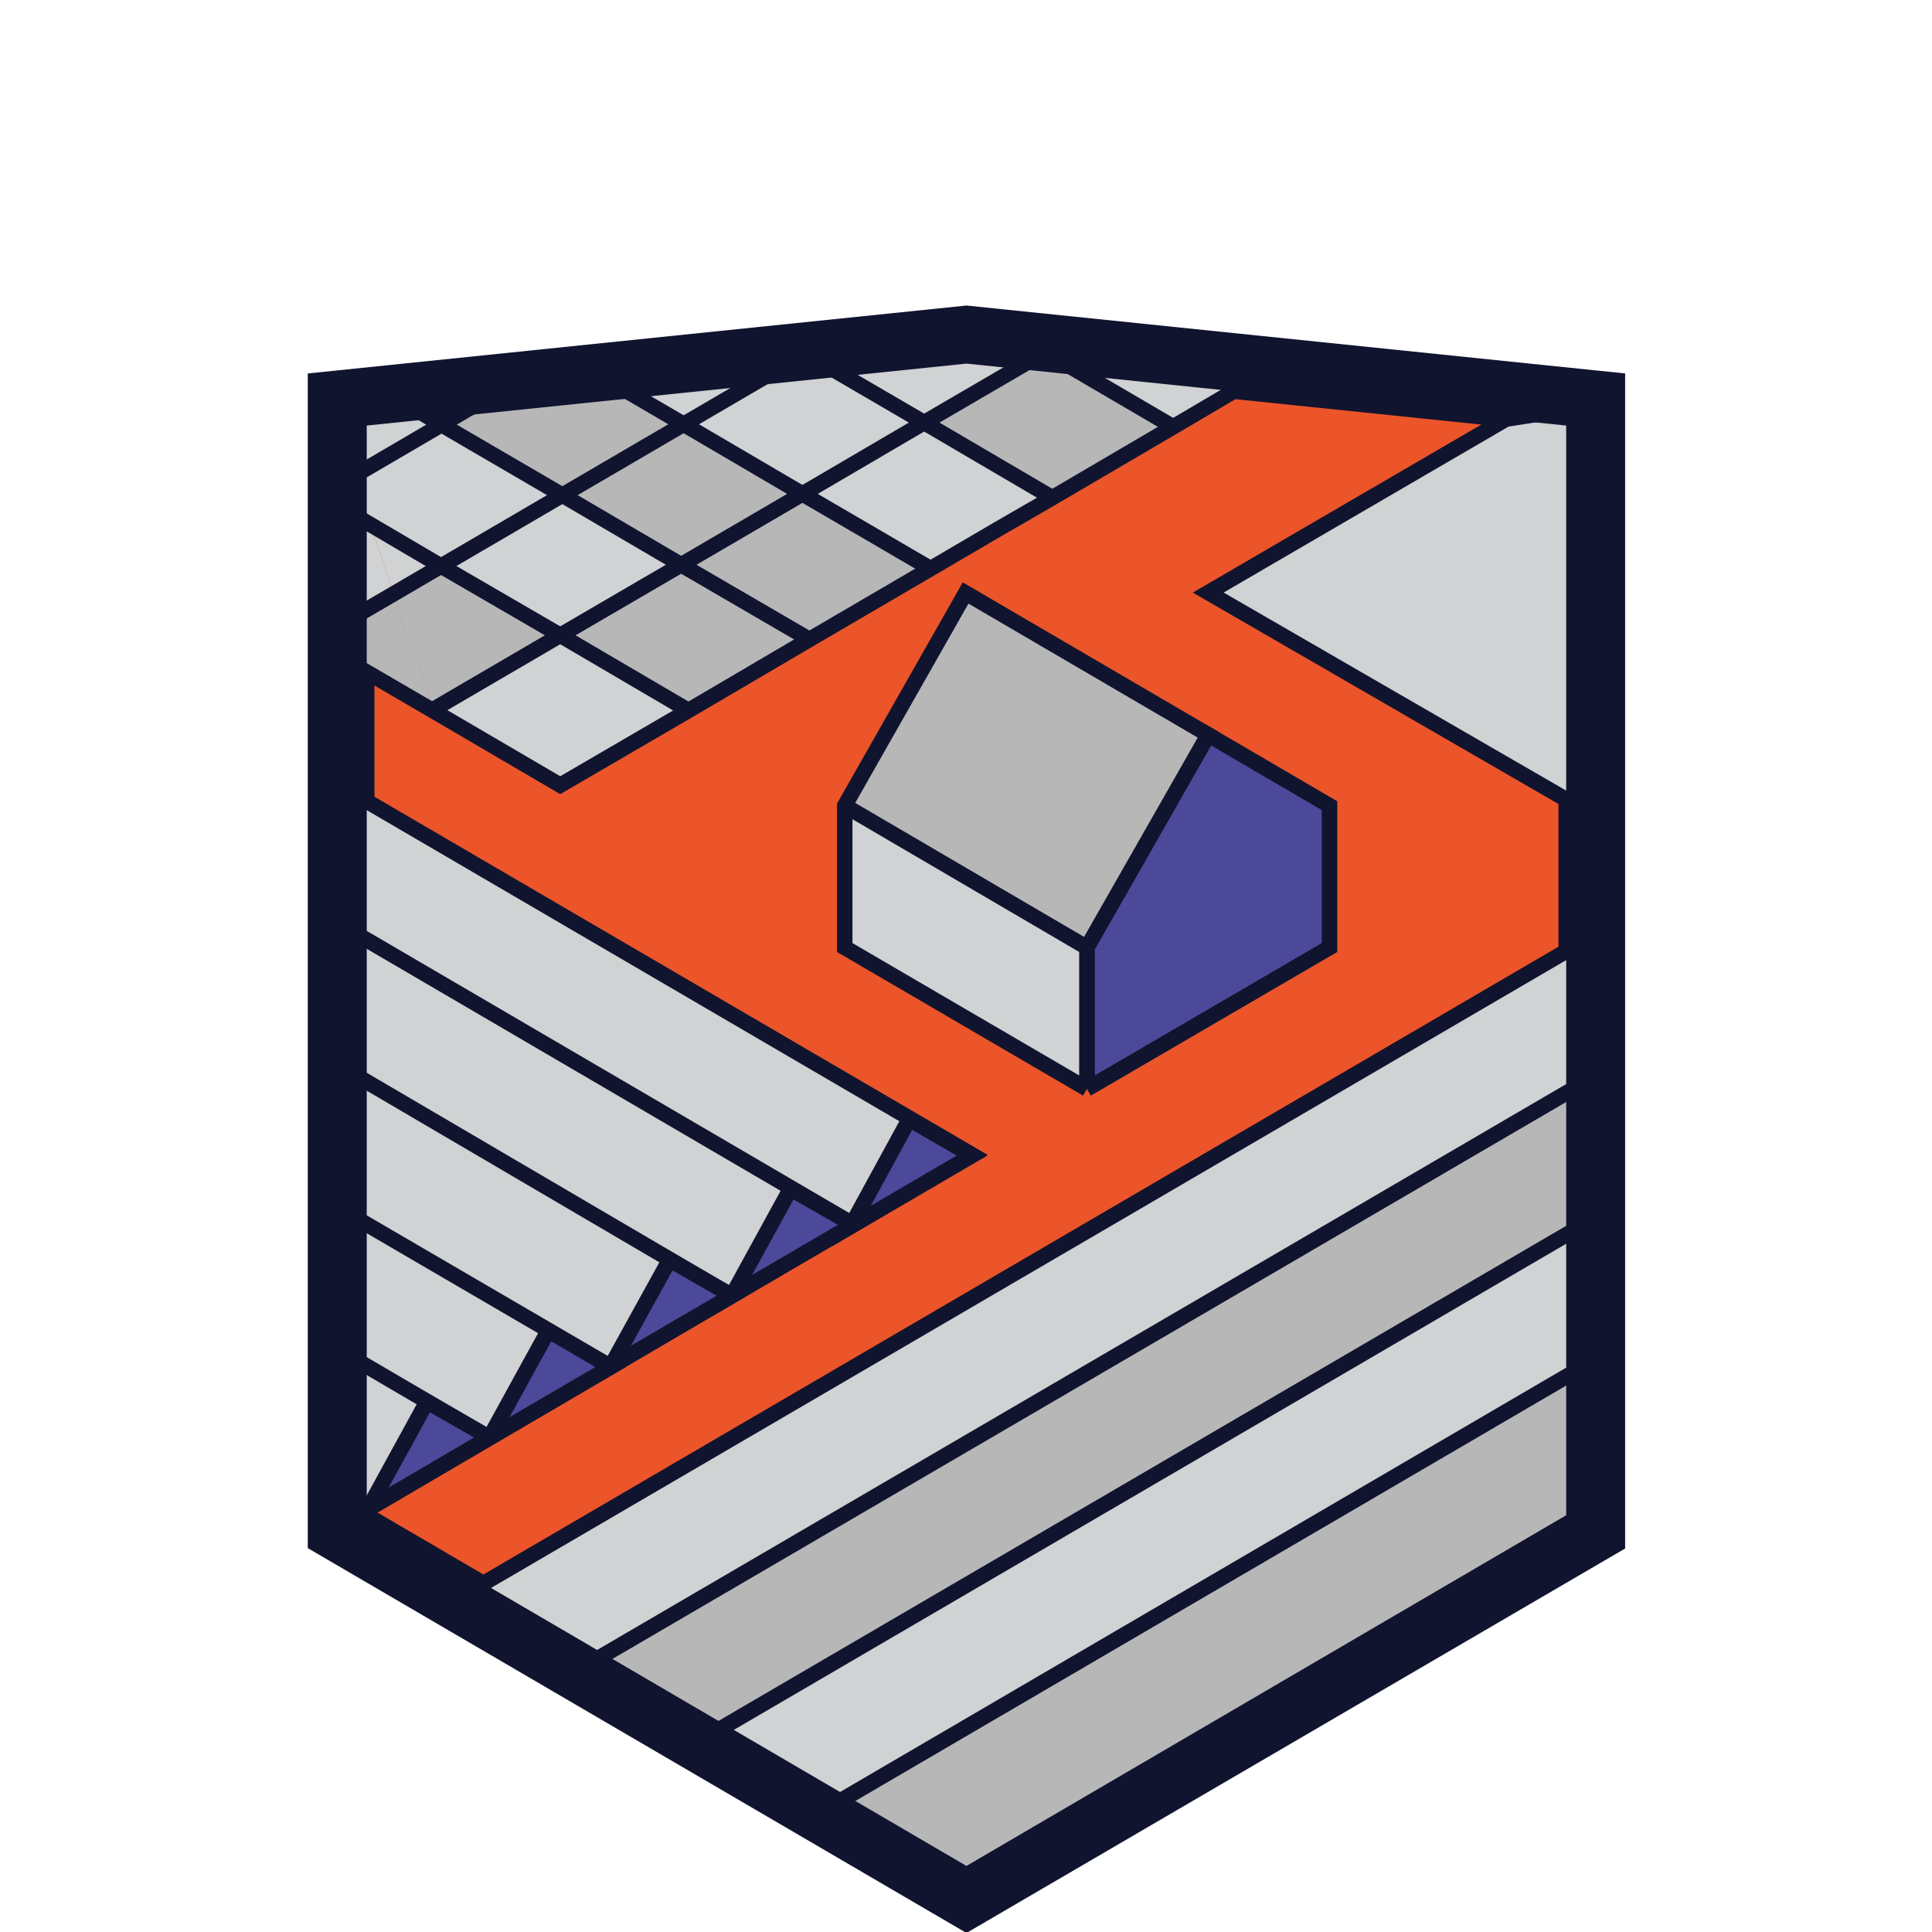 <svg width="100" height="100" viewBox="0 0 100 100" xmlns="http://www.w3.org/2000/svg"><path fill="#EB5529" stroke="#11142F" stroke-miterlimit="10" stroke-width=".801" d="M18.982 78.428L50.024 96.58l31.042-18.152v-56.4L50.024 18.82l-31.042 3.207z"/><path fill="#B7B7B8" d="M29.285 85.613L82.37 53.356V80.22L50.024 98.06"/><path fill="#D0D2D3" stroke="#11142F" stroke-miterlimit="10" stroke-width=".801" d="M17.545 79.003L50.31 59.767l-31.947-18.66zM82.37 70.49L42.53 93.773l-6.08-3.803 45.92-26.82zM81.884 56.097L30.28 86.232l-6.102-3.78L82.37 48.47zM77.948 21.695l-15.41 8.976 18.97 10.968V21.142z"/><path fill="#4C499A" stroke="#11142F" stroke-miterlimit="10" stroke-width=".801" d="M56.26 56.363l12.557-7.32v-7.34l-6.28-3.67-6.278 11.01v7.32"/><path fill="#D0D2D3" d="M65.08 19.528l-4.355 2.565-6.235-3.648"/><path fill="#B7B7B8" d="M54.49 18.445l6.235 3.648-6.257 3.67-6.633-3.89 5.992-3.495"/><path fill="#D0D2D3" d="M54.468 18.003l-.376.22-.53-.31M54.468 25.763l-2.83 1.636-3.47 2.033-6.634-3.87 6.3-3.69M53.56 17.914l.532.31-.265.154-5.97-.62-6.014.62-.154-.088.573-.354-.994.11-.024-.02 6.744-.687"/><path fill="#D0D2D3" d="M53.827 18.378l-5.992 3.494-5.992-3.494 6.014-.62"/><path fill="#B7B7B8" d="M48.167 29.433l-6.28 3.67-.022-.022-6.61-3.846 6.28-3.67"/><path fill="#D0D2D3" d="M47.835 21.872l-6.3 3.692-6.148-3.604 6.058-3.537.398-.045M42.263 17.936l-.574.354-.42-.243"/><path fill="#B7B7B8" d="M41.865 33.08l.023.023-6.324 3.715-.044-.11-6.522-3.826 6.257-3.648"/><path fill="#D0D2D3" d="M41.843 18.378l-.398.045.244-.133"/><path fill="#D0D2D3" d="M41.27 18.047l.42.243-.245.133-10.303 1.06-.464-.264"/><path fill="#B7B7B8" d="M41.534 25.564l-6.28 3.67-6.146-3.604 6.28-3.67"/><path fill="#D0D2D3" d="M41.445 18.423l-6.058 3.537-4.245-2.476M41.246 18.025l.023.022-10.592 1.172-.155-.09M35.52 36.707l.044.11-6.566 3.826-6.61-3.87.02-.044L29 32.88"/><path fill="#B7B7B8" d="M31.142 19.484l4.245 2.476-6.28 3.67-6.256-3.648 3.384-1.99"/><path fill="#D0D2D3" d="M29.108 25.63l6.147 3.604-6.257 3.648-6.17-3.58M31.142 19.484l-4.908.508.575-.353 3.868-.42"/><path fill="#D0D2D3" d="M30.678 19.22l-3.87.42-.574.352-5.748.597-.62-.354 10.657-1.106M29.108 25.63l-6.28 3.67-3.647-2.144-.86-2.52 4.53-2.654"/><path fill="#B7B7B8" d="M28.998 32.882l-6.59 3.847-2.033-5.992L22.83 29.3"/><path fill="#D0D2D3" d="M26.234 19.992l-3.383 1.99-2.364-1.393M22.85 21.982l-4.53 2.653-1.24-3.692 3.406-.354M22.83 29.3l-2.455 1.438-1.194-3.582"/><path fill="#B7B7B8" d="M20.375 30.738l2.034 5.99-.023.046-5.572-3.25v-.774h.11"/><path fill="#D0D2D3" d="M20.486 20.59l-3.405.353-.154-.42 2.94-.287M19.18 27.156l1.195 3.582-3.45 2.012h-.11v-6.987"/><path fill="#D0D2D3" d="M19.18 27.156l-2.365-1.393v-.22l.133-.09 1.37-.818"/><path fill="#D0D2D3" d="M17.08 20.943l1.24 3.692-1.372.818-.133.09v-4.578"/><g fill="none" stroke="#11142F" stroke-miterlimit="10" stroke-width="3.625"><path d="M53.827 18.378l.663.067 10.59 1.083-4.355 2.565-6.257 3.67-2.83 1.636-3.47 2.033-6.28 3.67-6.324 3.715-6.566 3.825-6.61-3.87-5.573-3.25V20.965l.266-.022" stroke-width=".801"/><path d="M22.41 36.73l6.588-3.848 6.257-3.648 6.28-3.67 6.3-3.692 5.992-3.494.265-.154.376-.22-.907-.09-5.57-.575-6.744.685-10.723 1.105-10.656 1.106-2.94.287" stroke-width=".801"/><path d="M16.616 25.652l.2-.11.132-.09 1.37-.817 4.533-2.653 3.384-1.99.575-.353 3.868-.42 10.59-1.173.995-.11-.574.353-.245.133-6.058 3.537-6.28 3.67-6.278 3.67-2.455 1.438-3.45 2.012" stroke-width=".801"/><path d="M16.616 25.652l.2.11 2.365 1.394 3.65 2.145 6.168 3.582 6.522 3.825M18.894 19.66l.973.576.62.353 2.364 1.392 6.258 3.648 6.147 3.604 6.61 3.847M30.37 19.042l.153.088.155.09.464.264 4.245 2.476 6.147 3.604 6.633 3.87M40.782 17.76l.464.265.023.022.42.243.153.088 5.992 3.494 6.633 3.89M51.66 16.787l1.9 1.127.532.31.398.22 6.235 3.65" stroke-width=".801"/></g><g><path fill="#B7B7B8" d="M62.538 38.034l-6.28 11.01-12.535-7.34 6.257-11.01"/><path fill="#D0D2D3" d="M56.26 49.044v7.32l-12.537-7.32v-7.34"/><g fill="none" stroke="#11142F" stroke-miterlimit="10" stroke-width="3.625"><path d="M56.26 56.363l-12.537-7.32v-7.34l6.257-11.01 12.558 7.34-6.28 11.01v7.32M43.723 41.704l12.536 7.34" stroke-width=".801"/></g></g><path fill="#EB5529" stroke="#11142F" stroke-miterlimit="10" stroke-width=".801" d="M17.744 69.982l7.584 4.444M17.545 62.53l14.062 8.204M17.545 47.806l26.62 15.565M17.545 55.147l20.32 11.917"/><path fill="#4C499A" stroke="#11142F" stroke-miterlimit="10" stroke-width=".801" d="M44.032 63.482l3.03-5.55 3.25 1.88z"/><path fill="#4C499A" stroke="#11142F" stroke-miterlimit="10" stroke-width=".801" d="M37.886 67.064l3.03-5.528 3.25 1.857z"/><path fill="#4C499A" stroke="#11142F" stroke-miterlimit="10" stroke-width=".801" d="M31.607 70.734l3.05-5.528 3.23 1.858zM25.328 74.426l3.05-5.55 3.23 1.88zM19.07 78.074l3.03-5.527 3.228 1.857z"/><g><path d="M50.024 100.05L15.93 80.13v-60.8l34.094-3.516 34.093 3.515V80.15l-34.093 19.9zM18.982 78.43L50.024 96.58l31.042-18.152v-56.4L50.024 18.82l-31.042 3.207v56.4z" fill="#11142F"/></g></svg>
